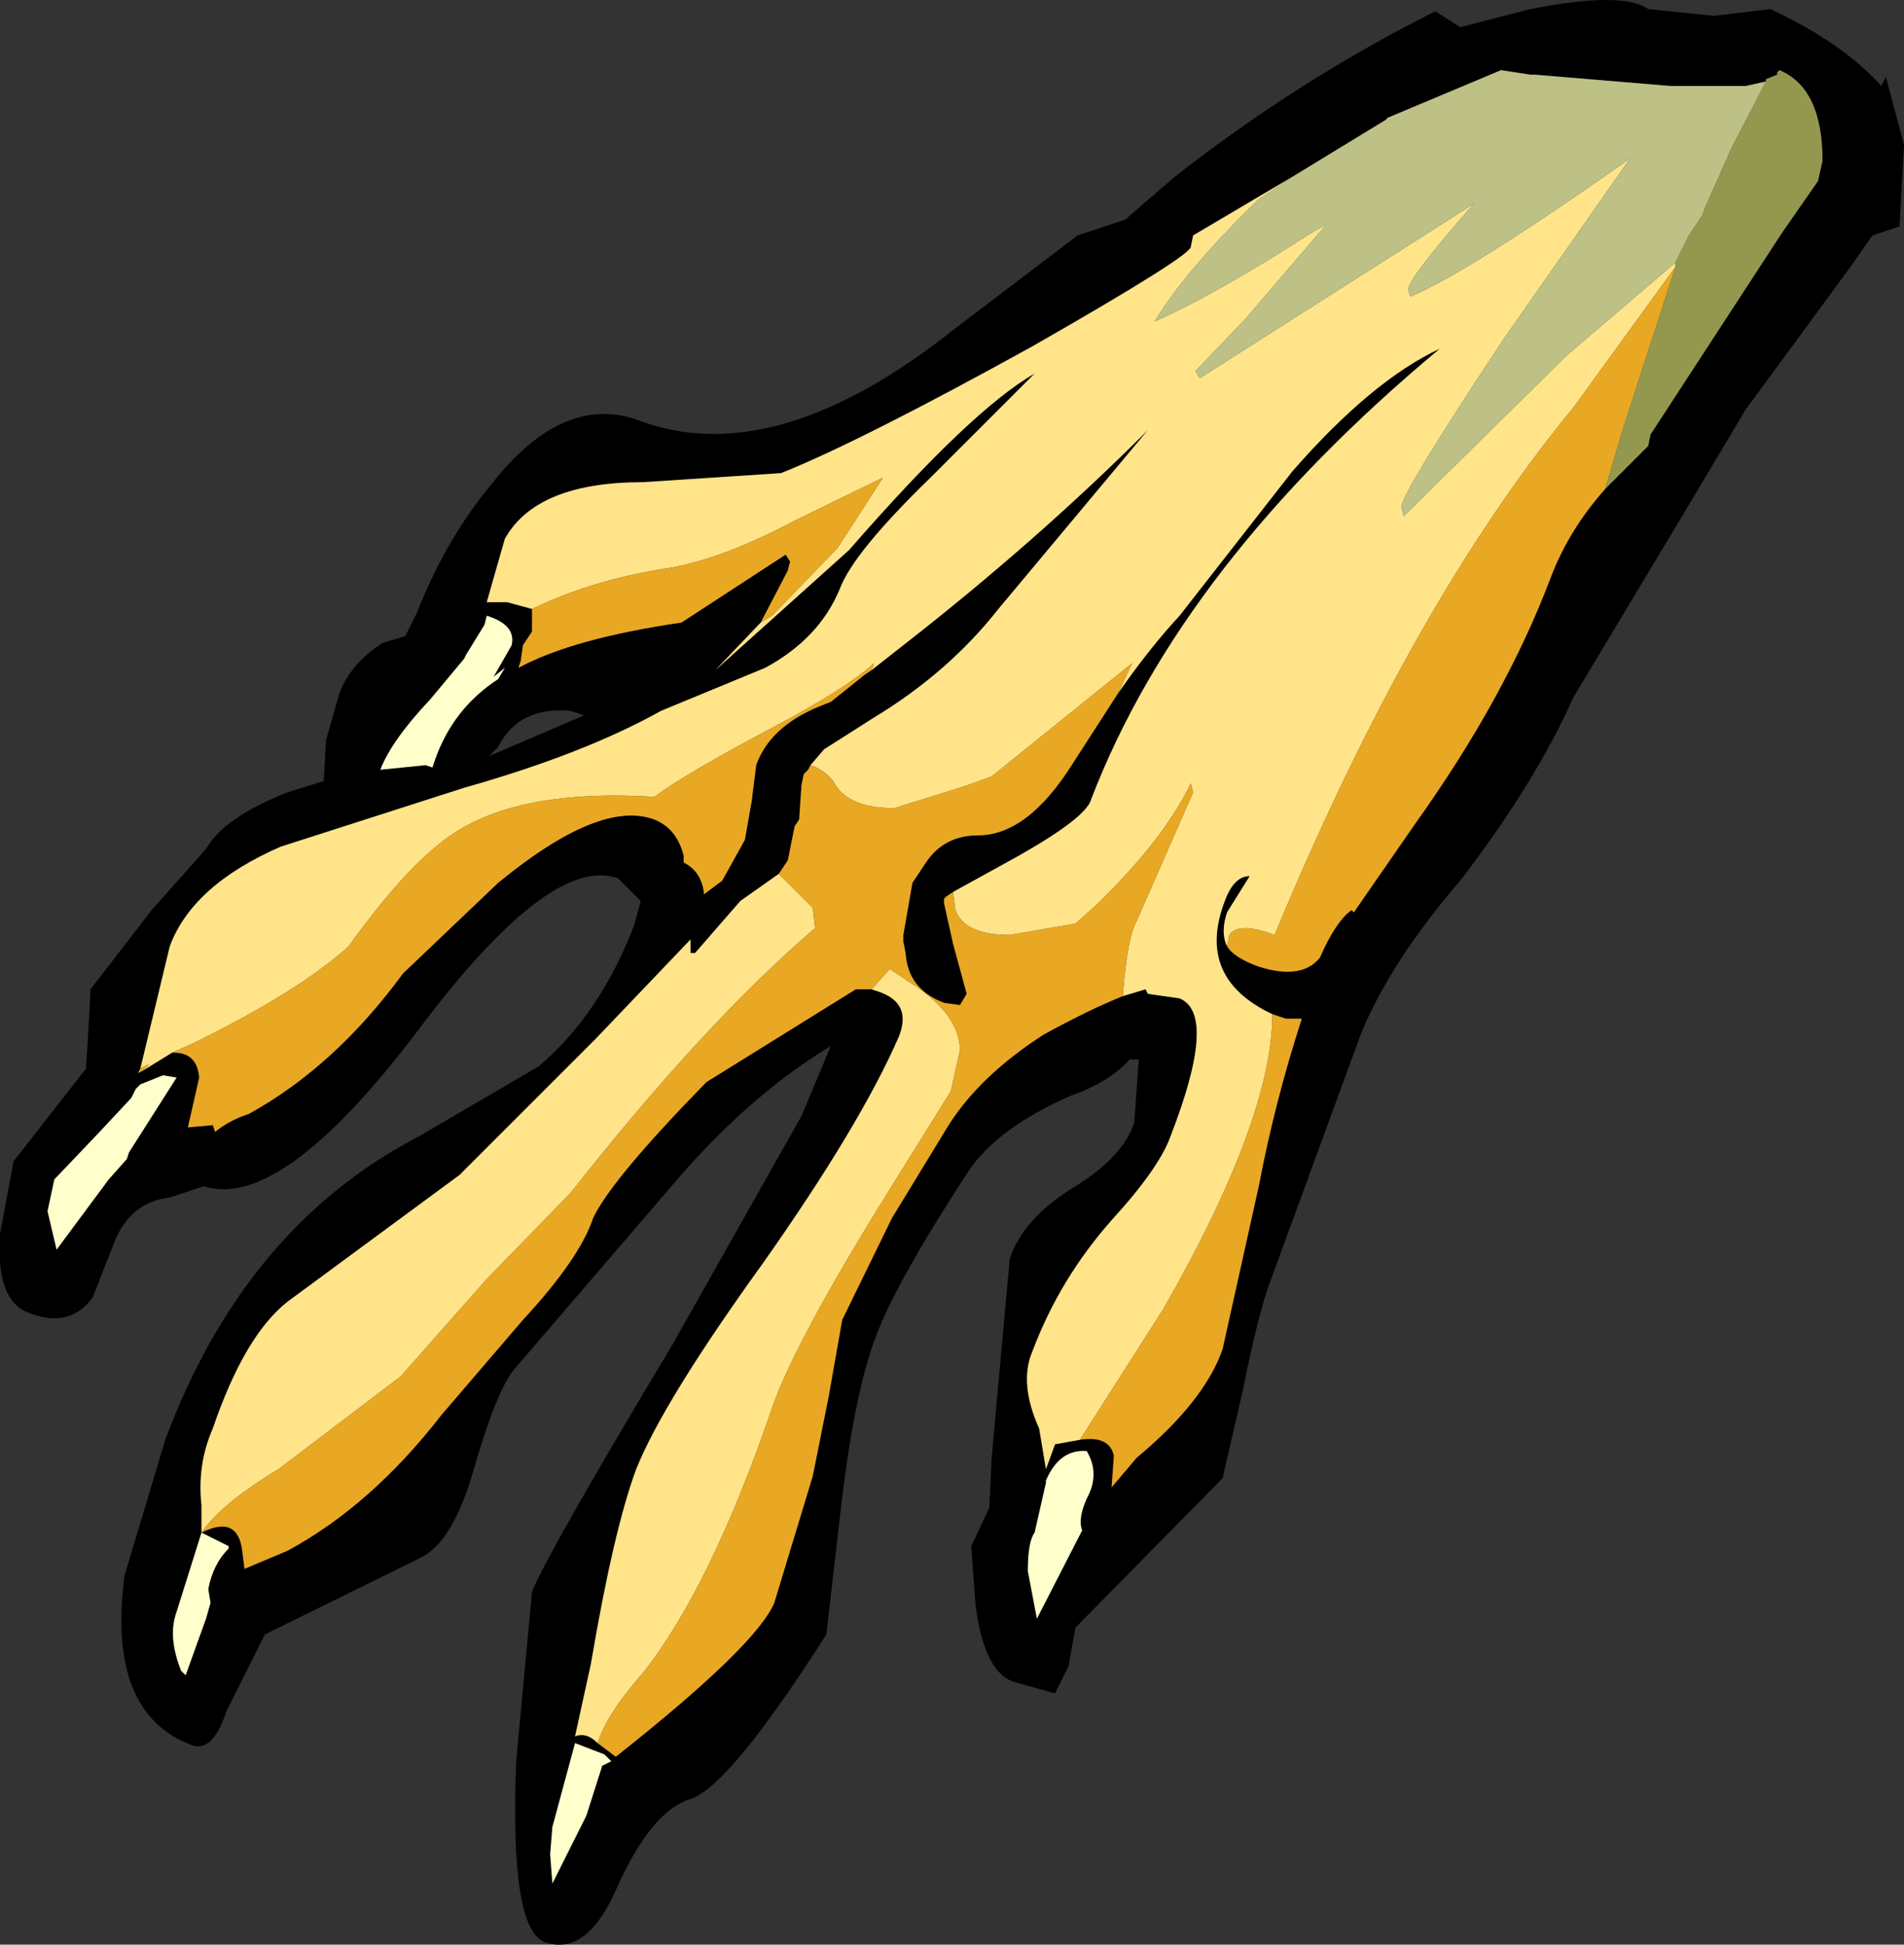 <?xml version="1.0" encoding="UTF-8" standalone="no"?>
<svg xmlns:ffdec="https://www.free-decompiler.com/flash" xmlns:xlink="http://www.w3.org/1999/xlink" ffdec:objectType="shape" height="42.95px" width="42.05px" xmlns="http://www.w3.org/2000/svg">
  <rect width="100%" height="100%" fill="#333333" stroke="none"/>
  <g transform="matrix(1.0, 0.0, 0.0, 1.0, 3.95, 8.35)">
    <path d="M19.85 -3.15 L20.9 -3.5 22.0 -4.45 Q24.75 -6.6 27.75 -8.1 L28.3 -7.75 29.85 -8.15 Q31.9 -8.55 32.45 -8.15 L33.9 -8.0 35.15 -8.15 Q36.75 -7.4 37.6 -6.45 L37.7 -6.65 38.1 -5.15 38.0 -3.35 37.4 -3.15 36.95 -2.5 34.6 0.7 33.2 3.05 30.8 7.05 Q29.95 8.95 28.3 11.1 26.75 12.9 26.1 14.5 L24.05 20.1 Q23.8 20.85 23.5 22.35 L23.05 24.3 19.8 27.6 19.65 28.45 19.35 29.05 18.45 28.8 Q17.8 28.6 17.6 27.15 L17.5 25.8 17.9 24.95 17.95 23.85 18.35 19.45 Q18.65 18.55 19.8 17.85 20.85 17.2 21.1 16.45 L21.2 15.05 21.0 15.05 Q20.55 15.55 19.7 15.85 18.1 16.55 17.45 17.5 15.85 19.95 15.4 21.15 14.9 22.45 14.6 25.15 L14.3 27.75 Q12.1 31.2 11.25 31.4 10.4 31.7 9.65 33.4 9.0 34.85 8.1 34.55 7.3 34.3 7.45 30.55 L7.8 26.8 Q8.2 25.85 10.9 21.35 L13.75 16.3 14.4 14.75 Q12.5 15.9 10.75 18.0 L7.4 21.9 Q7.0 22.4 6.5 24.15 6.05 25.7 5.35 26.05 L1.9 27.75 1.05 29.45 Q0.75 30.35 0.3 30.2 -1.6 29.5 -1.2 26.45 L-0.3 23.45 Q1.45 18.75 5.3 16.75 L7.95 15.2 Q9.3 14.05 10.05 12.1 L10.2 11.55 9.95 11.3 9.7 11.05 Q8.2 10.5 5.25 14.45 2.25 18.4 0.55 17.85 L-0.2 18.1 Q-1.1 18.2 -1.45 19.15 L-1.9 20.3 Q-2.4 21.0 -3.3 20.65 -4.05 20.4 -3.95 18.9 L-3.65 17.3 -2.05 15.25 -2.0 14.45 -1.95 13.5 -0.6 11.75 0.6 10.4 Q1.0 9.7 2.4 9.15 L3.2 8.9 3.25 8.0 3.55 6.95 Q3.8 6.3 4.5 5.85 L5.0 5.7 5.25 5.2 Q5.9 3.55 6.9 2.35 8.5 0.3 10.2 0.95 13.2 2.05 17.15 -1.1 L19.85 -3.15 M35.05 -6.55 L34.6 -6.45 34.25 -6.45 32.95 -6.45 29.95 -6.7 29.85 -6.7 29.2 -6.8 26.7 -5.75 26.65 -5.7 24.6 -4.45 22.4 -3.15 22.35 -2.9 Q22.35 -2.7 18.85 -0.7 15.05 1.4 13.3 2.1 L10.25 2.3 Q7.9 2.3 7.2 3.55 L6.8 4.95 7.25 4.95 7.8 5.1 7.8 5.6 7.6 5.9 7.55 6.25 7.5 6.4 Q8.7 5.75 11.1 5.4 L13.4 3.9 13.5 4.05 13.45 4.25 12.85 5.4 11.85 6.45 14.8 3.8 Q17.5 0.7 18.9 -0.1 L16.6 2.2 Q14.9 3.85 14.6 4.65 14.15 5.75 12.95 6.4 L10.65 7.35 Q8.95 8.3 6.3 9.05 L2.25 10.35 Q0.3 11.2 -0.2 12.55 L-0.85 15.25 -0.9 15.35 -0.8 15.3 -0.15 14.9 -0.1 14.9 Q0.4 14.9 0.45 15.45 L0.2 16.55 0.75 16.5 0.8 16.65 Q1.1 16.4 1.55 16.25 3.45 15.2 4.95 13.15 L7.05 11.15 Q9.3 9.3 10.5 9.75 11.0 9.95 11.15 10.55 L11.15 10.7 Q11.55 10.9 11.6 11.4 L12.0 11.1 12.5 10.2 12.65 9.35 12.75 8.55 Q13.05 7.7 14.15 7.25 L14.4 7.15 15.15 6.55 15.3 6.45 16.0 5.9 Q18.95 3.6 21.4 1.15 L18.1 5.1 Q17.0 6.5 15.35 7.5 L14.25 8.2 13.95 8.55 13.9 8.65 13.8 8.75 13.75 9.0 13.7 9.75 13.6 9.9 13.45 10.65 13.25 10.95 12.4 11.55 11.4 12.7 11.3 12.7 11.3 12.4 9.2 14.6 6.2 17.6 2.4 20.4 Q1.45 21.15 0.75 23.2 0.4 24.0 0.5 24.9 L0.5 25.5 Q1.3 25.1 1.4 25.9 L1.45 26.3 2.4 25.9 Q4.25 24.9 5.8 22.9 L7.6 20.8 Q8.85 19.45 9.15 18.55 9.55 17.7 11.65 15.55 L14.95 13.5 15.3 13.5 15.45 13.55 Q16.2 13.8 15.9 14.55 15.05 16.5 12.9 19.55 10.7 22.6 10.1 24.1 9.6 25.45 9.1 28.4 L8.75 30.0 Q9.0 29.9 9.25 30.15 L9.65 30.45 Q12.75 28.0 13.15 27.05 L14.0 24.25 14.35 22.5 14.65 20.8 15.75 18.55 17.0 16.5 Q17.7 15.4 19.1 14.5 20.1 13.95 20.85 13.65 L21.35 13.5 21.4 13.6 22.1 13.7 Q22.95 14.05 21.9 16.75 21.65 17.45 20.6 18.6 19.45 19.9 18.85 21.5 18.55 22.2 19.0 23.2 L19.15 24.1 19.35 23.55 19.9 23.45 Q20.55 23.35 20.65 23.8 L20.6 24.5 21.15 23.85 Q22.65 22.6 23.05 21.45 L23.85 17.85 Q24.2 16.0 24.8 14.15 L24.45 14.15 24.15 14.05 Q22.45 13.25 23.1 11.55 23.3 11.0 23.65 11.0 L23.15 11.8 Q23.0 12.25 23.15 12.55 23.3 12.8 23.85 13.0 24.8 13.3 25.2 12.8 25.55 12.0 25.9 11.75 L25.95 11.8 27.3 9.85 Q29.3 7.05 30.3 4.4 30.7 3.35 31.5 2.45 L32.45 1.5 32.5 1.25 35.4 -3.2 36.2 -4.35 36.3 -4.8 Q36.3 -6.4 35.35 -6.8 L35.3 -6.75 35.3 -6.7 35.05 -6.6 35.05 -6.55 M0.5 25.5 L-0.05 27.25 Q-0.25 27.8 0.05 28.55 L0.15 28.65 0.6 27.4 0.7 27.05 0.65 26.75 Q0.75 26.2 1.1 25.85 L1.1 25.8 0.5 25.5 M20.75 6.95 Q21.45 5.95 22.1 5.25 L24.6 2.05 Q26.35 0.05 27.85 -0.65 22.15 4.1 20.15 9.3 20.05 9.7 18.55 10.55 L17.1 11.35 16.95 11.45 16.9 11.5 16.9 11.6 17.1 12.5 17.4 13.6 17.25 13.85 16.9 13.8 Q16.1 13.5 16.05 12.7 L16.0 12.45 16.0 12.3 16.2 11.15 16.5 10.7 Q16.9 10.1 17.65 10.1 18.75 10.1 19.75 8.5 L20.75 6.95 M6.8 5.25 L6.75 5.45 6.35 6.1 6.3 6.2 5.55 7.1 Q4.7 8.0 4.45 8.65 L5.45 8.55 5.6 8.6 5.65 8.45 Q6.05 7.3 7.05 6.65 L7.2 6.4 6.95 6.6 7.35 5.9 Q7.45 5.45 6.8 5.25 M8.65 7.35 Q7.5 7.25 7.05 8.15 L6.85 8.35 8.95 7.45 8.65 7.35 M19.15 24.35 L19.15 24.4 18.9 25.5 Q18.75 25.7 18.75 26.35 L18.95 27.4 19.95 25.45 Q19.85 25.2 20.05 24.75 20.35 24.2 20.05 23.7 19.45 23.65 19.15 24.35 M9.4 30.4 L8.75 30.15 8.25 32.0 8.2 32.6 8.25 33.25 9.0 31.75 9.35 30.65 9.55 30.55 9.4 30.4 M-0.35 15.4 L-0.85 15.6 -0.95 15.7 -1.05 15.9 -1.75 16.65 -2.75 17.7 -2.9 18.4 -2.7 19.25 -1.55 17.7 -1.15 17.25 -1.1 17.1 -0.05 15.45 -0.35 15.4" fill="#000000" fill-rule="evenodd" stroke="none"/>
    <path d="M24.6 -4.45 L23.85 -3.95 Q22.25 -2.4 21.55 -1.25 22.9 -1.85 25.0 -3.2 L25.35 -3.4 23.55 -1.3 22.45 -0.15 22.55 0.0 28.6 -3.85 Q27.15 -2.2 27.15 -1.95 L27.2 -1.8 Q28.5 -2.35 32.05 -4.85 L29.25 -0.85 Q27.0 2.55 27.0 2.85 L27.05 3.05 30.65 -0.5 33.05 -2.55 33.05 -2.45 30.8 0.65 Q27.25 4.95 24.2 12.3 23.4 12.0 23.2 12.3 L23.15 12.55 Q23.0 12.25 23.15 11.8 L23.65 11.0 Q23.3 11.0 23.1 11.55 22.45 13.25 24.15 14.05 24.15 16.35 21.75 20.55 L19.9 23.45 19.35 23.55 19.15 24.1 19.0 23.2 Q18.55 22.2 18.85 21.5 19.45 19.9 20.6 18.6 21.65 17.45 21.9 16.75 22.95 14.05 22.1 13.7 L21.4 13.6 21.35 13.5 20.85 13.65 20.85 13.6 Q20.95 12.35 21.15 12.0 L22.4 9.15 22.35 8.95 Q21.75 10.2 20.25 11.65 L19.8 12.05 18.35 12.3 Q17.35 12.3 17.15 11.75 L17.1 11.35 18.55 10.55 Q20.05 9.7 20.15 9.3 22.15 4.1 27.85 -0.65 26.35 0.05 24.6 2.05 L22.1 5.25 Q21.45 5.95 20.75 6.95 L21.05 6.3 17.95 8.8 17.4 9.0 15.8 9.5 Q14.75 9.5 14.45 8.9 14.25 8.65 13.95 8.55 L14.25 8.2 15.35 7.5 Q17.0 6.5 18.1 5.1 L21.4 1.15 Q18.95 3.6 16.0 5.9 L15.3 6.45 15.35 6.3 Q14.75 6.85 13.15 7.7 11.25 8.7 10.5 9.25 7.3 9.05 5.8 10.25 4.9 10.95 3.75 12.55 2.65 13.55 0.3 14.7 L-0.15 14.9 -0.8 15.3 -0.65 15.15 -0.85 15.25 -0.2 12.55 Q0.3 11.2 2.25 10.35 L6.3 9.05 Q8.95 8.3 10.65 7.35 L12.95 6.4 Q14.15 5.75 14.6 4.65 14.9 3.85 16.6 2.2 L18.9 -0.1 Q17.5 0.7 14.8 3.8 L11.85 6.45 12.85 5.4 13.1 5.25 14.55 3.75 15.55 2.2 13.6 3.15 Q12.0 4.0 10.8 4.2 9.15 4.45 7.8 5.1 L7.25 4.95 6.8 4.95 7.2 3.55 Q7.9 2.3 10.25 2.3 L13.3 2.1 Q15.05 1.4 18.85 -0.7 22.35 -2.7 22.35 -2.9 L22.4 -3.15 24.6 -4.45 M9.25 30.15 Q9.0 29.9 8.75 30.0 L9.1 28.4 Q9.6 25.45 10.1 24.1 10.7 22.6 12.9 19.55 15.05 16.5 15.9 14.55 16.2 13.8 15.45 13.55 L15.3 13.5 15.7 13.05 16.15 13.35 Q17.25 14.05 17.25 14.85 L17.05 15.75 15.65 18.0 Q13.6 21.3 13.1 22.75 11.75 26.7 10.25 28.6 9.45 29.5 9.25 30.15 M0.5 25.5 L0.5 24.9 Q0.4 24.0 0.75 23.2 1.45 21.15 2.4 20.4 L6.2 17.6 9.2 14.6 11.3 12.4 11.3 12.7 11.4 12.7 12.4 11.55 13.25 10.95 14.0 11.7 14.05 12.15 Q11.6 14.25 8.65 18.0 L6.8 19.9 4.9 22.05 2.2 24.1 Q0.95 24.85 0.5 25.5" fill="#ffe48a" fill-rule="evenodd" stroke="none"/>
    <path d="M31.5 2.45 Q30.7 3.35 30.3 4.4 29.3 7.05 27.3 9.85 L25.95 11.8 25.9 11.75 Q25.55 12.0 25.2 12.8 24.8 13.3 23.85 13.0 23.3 12.8 23.15 12.55 L23.2 12.3 Q23.4 12.0 24.2 12.3 27.25 4.95 30.8 0.65 L33.05 -2.45 31.9 1.1 31.5 2.45 M24.15 14.05 L24.45 14.15 24.8 14.15 Q24.2 16.0 23.85 17.85 L23.05 21.45 Q22.65 22.6 21.15 23.85 L20.6 24.5 20.65 23.8 Q20.55 23.35 19.9 23.45 L21.75 20.55 Q24.15 16.35 24.15 14.05 M20.85 13.65 Q20.1 13.95 19.1 14.5 17.7 15.4 17.0 16.5 L15.75 18.55 14.65 20.8 14.35 22.5 14.0 24.25 13.15 27.05 Q12.75 28.0 9.65 30.45 L9.25 30.15 Q9.45 29.5 10.25 28.6 11.75 26.7 13.1 22.75 13.6 21.3 15.65 18.0 L17.05 15.75 17.25 14.85 Q17.25 14.05 16.15 13.35 L15.7 13.05 15.3 13.5 14.95 13.5 11.65 15.55 Q9.55 17.7 9.15 18.55 8.85 19.45 7.6 20.8 L5.8 22.9 Q4.25 24.9 2.4 25.9 L1.45 26.3 1.4 25.9 Q1.3 25.1 0.5 25.5 0.95 24.85 2.2 24.1 L4.9 22.05 6.8 19.9 8.65 18.0 Q11.6 14.25 14.05 12.15 L14.0 11.7 13.25 10.95 13.45 10.65 13.6 9.9 13.7 9.75 13.75 9.0 13.8 8.75 13.9 8.65 13.95 8.55 Q14.25 8.65 14.45 8.9 14.75 9.5 15.8 9.5 L17.4 9.0 17.95 8.8 21.05 6.3 20.75 6.95 19.75 8.5 Q18.75 10.1 17.65 10.1 16.9 10.1 16.5 10.7 L16.2 11.15 16.0 12.3 16.0 12.45 16.05 12.7 Q16.1 13.5 16.9 13.8 L17.25 13.85 17.4 13.6 17.1 12.5 16.9 11.6 16.9 11.5 16.95 11.45 17.1 11.35 17.15 11.75 Q17.35 12.3 18.35 12.3 L19.8 12.05 20.25 11.65 Q21.75 10.2 22.35 8.95 L22.4 9.15 21.15 12.0 Q20.95 12.35 20.85 13.6 L20.85 13.65 M15.3 6.45 L15.15 6.55 14.4 7.15 14.15 7.25 Q13.05 7.7 12.75 8.55 L12.65 9.35 12.5 10.2 12.0 11.1 11.6 11.4 Q11.55 10.9 11.15 10.7 L11.15 10.55 Q11.0 9.95 10.5 9.75 9.3 9.3 7.05 11.15 L4.95 13.15 Q3.45 15.2 1.55 16.25 1.1 16.4 0.8 16.65 L0.75 16.5 0.2 16.55 0.45 15.45 Q0.4 14.9 -0.1 14.9 L-0.15 14.9 0.3 14.7 Q2.65 13.55 3.75 12.55 4.9 10.95 5.8 10.25 7.3 9.05 10.5 9.25 11.25 8.7 13.15 7.7 14.75 6.85 15.35 6.3 L15.3 6.45 M-0.8 15.3 L-0.9 15.35 -0.85 15.25 -0.65 15.15 -0.8 15.3 M12.85 5.4 L13.45 4.25 13.5 4.05 13.4 3.9 11.1 5.4 Q8.7 5.75 7.5 6.4 L7.55 6.25 7.6 5.9 7.8 5.6 7.8 5.1 Q9.15 4.45 10.8 4.2 12.0 4.0 13.6 3.15 L15.55 2.2 14.55 3.75 13.1 5.25 12.85 5.4" fill="#e8a824" fill-rule="evenodd" stroke="none"/>
    <path d="M0.5 25.5 L1.1 25.8 1.1 25.85 Q0.75 26.2 0.65 26.75 L0.7 27.05 0.6 27.4 0.15 28.65 0.05 28.55 Q-0.25 27.8 -0.05 27.25 L0.5 25.5 M6.8 5.25 Q7.45 5.45 7.35 5.9 L6.95 6.6 7.2 6.4 7.05 6.65 Q6.05 7.3 5.65 8.45 L5.6 8.6 5.45 8.55 4.45 8.65 Q4.7 8.0 5.55 7.1 L6.3 6.2 6.35 6.1 6.75 5.45 6.8 5.25 M9.4 30.4 L9.55 30.55 9.35 30.65 9.0 31.75 8.25 33.25 8.2 32.6 8.25 32.0 8.75 30.15 9.4 30.4 M19.15 24.35 Q19.45 23.65 20.05 23.7 20.35 24.2 20.05 24.75 19.85 25.2 19.95 25.45 L18.95 27.4 18.75 26.35 Q18.75 25.7 18.9 25.5 L19.15 24.4 19.15 24.35 M-0.35 15.4 L-0.05 15.45 -1.1 17.1 -1.15 17.25 -1.55 17.7 -2.7 19.25 -2.9 18.4 -2.75 17.7 -1.75 16.65 -1.05 15.9 -0.95 15.7 -0.85 15.6 -0.35 15.4" fill="#ffffcc" fill-rule="evenodd" stroke="none"/>
    <path d="M24.6 -4.45 L26.65 -5.7 26.7 -5.75 29.2 -6.8 29.85 -6.7 29.95 -6.7 32.95 -6.45 34.25 -6.45 34.6 -6.45 35.05 -6.55 35.0 -6.45 34.3 -5.1 33.7 -3.75 33.65 -3.6 33.35 -3.15 33.05 -2.55 30.65 -0.5 27.05 3.05 27.0 2.85 Q27.0 2.55 29.25 -0.85 L32.05 -4.85 Q28.5 -2.35 27.2 -1.8 L27.15 -1.95 Q27.15 -2.2 28.6 -3.85 L22.55 0.0 22.45 -0.15 23.55 -1.3 25.35 -3.4 25.0 -3.2 Q22.9 -1.85 21.55 -1.25 22.25 -2.4 23.85 -3.95 L24.6 -4.45" fill="#bdc186" fill-rule="evenodd" stroke="none"/>
    <path d="M33.05 -2.55 L33.35 -3.15 33.65 -3.6 33.7 -3.75 34.3 -5.1 35.0 -6.45 35.05 -6.55 35.05 -6.6 35.3 -6.7 35.3 -6.75 35.35 -6.8 Q36.3 -6.4 36.3 -4.8 L36.2 -4.35 35.4 -3.2 32.5 1.25 32.45 1.5 31.5 2.45 31.9 1.1 33.05 -2.45 33.05 -2.55" fill="#93984e" fill-rule="evenodd" stroke="none"/>
  </g>
</svg>

